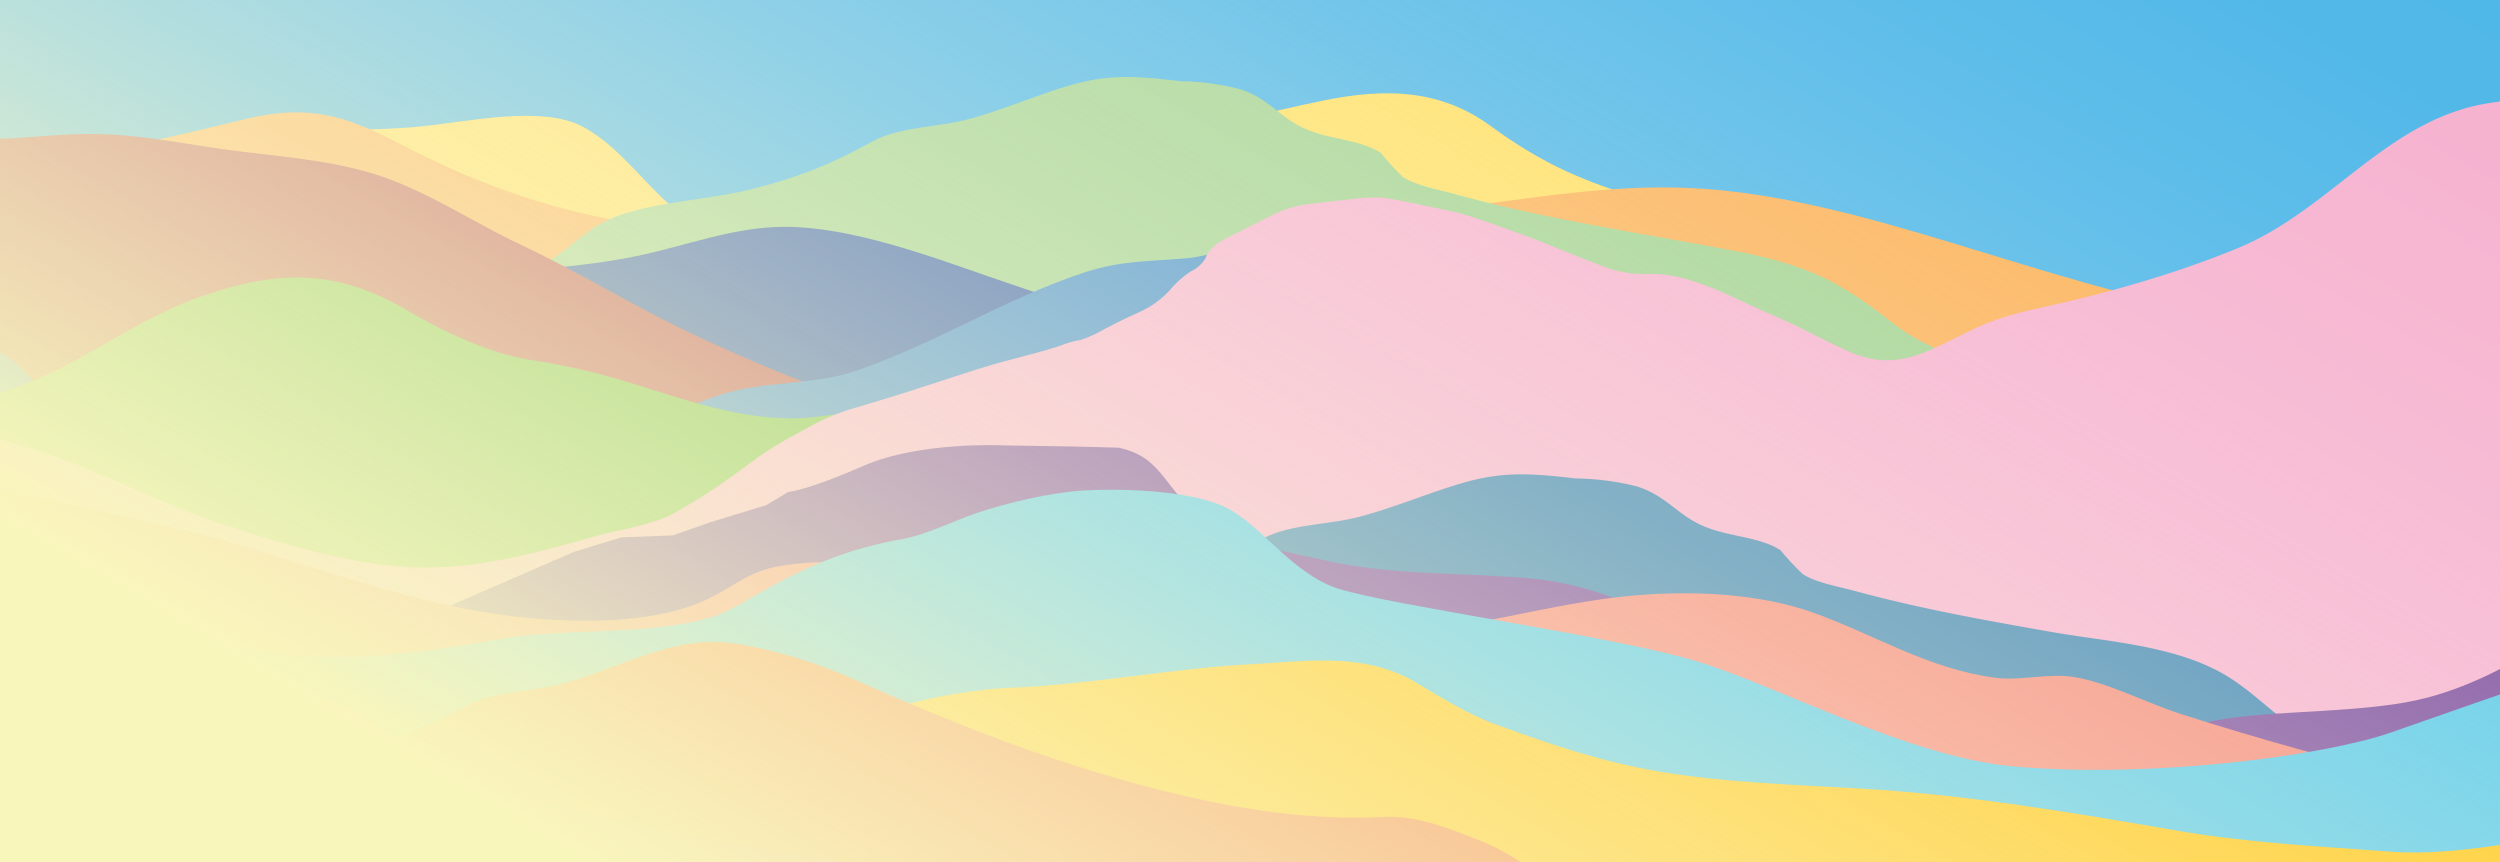 <svg xmlns="http://www.w3.org/2000/svg" xmlns:xlink="http://www.w3.org/1999/xlink" viewBox="0 0 1644.09 566.93"><defs><style>.cls-1{fill:none;}.cls-2{isolation:isolate;}.cls-3{clip-path:url(#clip-path);}.cls-4{fill:#4fb7e8;}.cls-5{fill:#ffdf63;}.cls-6{fill:#fbb157;}.cls-7{fill:#a1d291;}.cls-15,.cls-17,.cls-7{mix-blend-mode:screen;}.cls-8{fill:#3a63ac;}.cls-9{fill:#bc5955;}.cls-10{fill:#458fcd;}.cls-11{fill:#75c044;mix-blend-mode:overlay;}.cls-12,.cls-14,.cls-20{mix-blend-mode:multiply;}.cls-13{fill:#f6b1cf;}.cls-14{fill:#3e85b3;}.cls-15{fill:#7a4a9d;}.cls-16{fill:#f58878;}.cls-17{fill:#54c8e8;}.cls-18{fill:#ffc40c;}.cls-19{fill:#f47b38;}.cls-20{fill:#e77865;}.cls-21{fill:url(#linear-gradient);}</style><clipPath id="clip-path"><rect class="cls-1" width="1644.09" height="566.93"/></clipPath><linearGradient id="linear-gradient" x1="1161.99" y1="-310.93" x2="486.67" y2="858.75" gradientUnits="userSpaceOnUse"><stop offset="0" stop-color="#fff" stop-opacity="0"/><stop offset="0.08" stop-color="#fffffd" stop-opacity="0.02"/><stop offset="0.19" stop-color="#fefef9" stop-opacity="0.1"/><stop offset="0.31" stop-color="#fefdf1" stop-opacity="0.21"/><stop offset="0.45" stop-color="#fdfce6" stop-opacity="0.37"/><stop offset="0.6" stop-color="#fcfad8" stop-opacity="0.58"/><stop offset="0.75" stop-color="#faf8c8" stop-opacity="0.83"/><stop offset="0.85" stop-color="#f9f6bc"/></linearGradient></defs><g class="cls-2"><g id="ëÎÓÈ_1" data-name="ëÎÓÈ 1"><g class="cls-3"><rect class="cls-4" x="-28.35" width="1700.79" height="566.93"/><path class="cls-5" d="M-5.88,94.93S-16.57,104.32-22.74,111c-31.88,34.73-78.5,61.37-94.12,109.08-23.08,70.5-31.35,145.49-26.24,219.18,3.76,54.33,19.21,105.08,41.91,154.69,27.92,61,75,84.29,133.25,112.39,81.58,39.35,162.05,34.69,250.31,44.62,99.78,11.22,198.69,9.41,298.8,11.73,232.24,5.38,471.06,19.26,702.53-6.35,184.54-20.42,359.5-94.71,520.2-182.54,49.76-27.2,97.23-60.65,129.2-108,27.76-41.13,64.52-88.69,61.75-140.3C1991.72,267,1978.32,186.11,1924,152c-36.61-23-86.77-1.76-124.6,9.43-64.68,19.15-121.11,56.54-186.1,74.59-50.75,14.09-106.7,7.59-158.36,2.81-87.85-8.13-151.7-59.39-236.09-80.63-45.15-11.36-89.3-13-133.51-25.78-43.11-12.46-70.57-24.41-105.11-49.61-33.3-24.3-69.31-24.94-109.84-16.71-36.16,7.33-66.52,16.36-103.26,20.44-37.09,4.11-69.89,22.24-101.12,42.95-66.42,44-140,61.63-211,16.44-26.85-17.1-44.67-48.7-72.56-63-26.44-13.59-74.72-3-103.45,0-34.92,3.67-71.48,1.6-107.4,5.11-26.49,2.58-53.89,3.51-80.8,6.1C62.16,96.85,62.84,96.17-5.88,94.93Z"/><path class="cls-6" d="M-72.57,103.73C-40.4,130,129.93,85.66,163.29,77.85c41.07-9.61,66.11-1,102,17.88,65.44,34.37,138.41,56.05,214.08,55.64,49.22-.26,79.58-13.6,121.89-31.81,34.42-14.81,75-7.91,108.8,2.1,39.39,11.66,81.68,26.39,123.4,30,46,4,95.83-11.2,140.7-17.24s89.44-12.63,134.86-10.88c60.1,2.31,122,20.2,178.79,37.42,109.79,33.28,259.28,84.49,371.54,33.74,25.39-11.47,46.14-28.35,72.23-39.58,37.36-16.08,77.68-24.05,118.72-27.74,38.18-3.43,82.69-11.68,118.42,5.92,16.76,8.25,29.43,22.53,44.87,32.58,21.94,14.29,53.92,23.61,61.36,51.22,11.87,44.06-46.11,101.69-73.54,132.33-29.41,32.84-64.14,61.32-104.27,80.84-77.26,37.58-174.42,43.61-259.29,52-198.32,19.54-398,27.13-597,36.77-216,10.46-433.38,18.76-649.65,12.74C297.13,529.16,204,521.83,111.93,503c-45.68-9.37-109.28-19.1-148-46.57-25.06-17.79-37.81-48.59-57.09-71.47-18.3-21.73-41.63-42.8-53.45-68.88-9.76-21.55-20.54-56.41-14.12-79.54C-149.29,195.38-72.57,103.73-72.57,103.73Z"/><path class="cls-7" d="M-37,158.75C-17.5,169.92,69.72,186.6,93.29,196.33c37.59,15.52,56.82,16.95,99.72,17,29.51,0,41.62-4.27,66.54-12.75C293.6,189,330.8,189.51,361.49,171.22c13.31-7.94,22.73-19.16,37.44-26.12,25.91-12.25,64.76-13.15,94.14-20.41,32.18-8,53.4-16.69,80.52-31.56,18.51-10.15,42.25-9,63.88-14.9,22.27-6.08,42.58-15,64.49-21.6,27.21-8.18,45.11-6.62,74.36-3.24a165.77,165.77,0,0,1,39.12,5.23c19.07,6.18,25.68,18.23,42.16,25.75,16.91,7.72,35.71,6.84,50.5,16.21a181.53,181.53,0,0,0,14.51,15.85c8.69,5.71,23.42,8.22,34.28,11.24,58.92,16.35,121.55,25.5,182.83,37.13,52.83,10,72.76,22.49,106.72,48.92,33.62,26.16,107,42.23,158.25,42.86l18.42-.55,35.11-3.43,41.22-4.41c41.89-5.24,78.87-12.93,120.16-23,25.72-6.28,50.31-11.45,76.75-17.12,37.31-8,76.56-22.83,113.64-8.36,45,17.58,48.86,62.91,44.65,105.69-3.4,34.64.95,75.9-20.77,104.76-16,21.23-41.67,36.73-65.76,47.48-26.85,12-53.73,19.06-83.18,20.82-29.83,1.79-48.67,4.82-77.15-2.45-15.35-3.91-31-2.24-46.8-1.75q-37,1.13-73.91,2.21l-209.21,6.27L726.57,499.25,212.7,514.65-6.43,521.22S-58,146.72-37,158.75Z"/><path class="cls-8" d="M1834.83,192.81c-25.55,12.65-52.88,32.15-78.88,42-59.52,22.47-116.29,35.32-179.64,35.65-59.64.3-117.93-5.4-177.94-5.22-58.32.18-119.17,15.46-176,26.5-55.7,10.82-118.74-1.36-174.52-9.85-135.74-20.68-268.09-54.89-398-100.18-40.31-14.06-90.28-32.21-132.59-32.55-34.33-.27-65.79,12.51-99.16,19.37-47.61,9.79-98.17,9-146.7,18.16C221.85,196,172.46,207.12,122.24,213c-24.94,2.92-50.12,8.6-75.33,8.17-20-.33-35.08-5.62-52.55,5.66C-44.74,252.07-59.9,290-50.64,334c5,23.65,14,43.16,14.92,68,.41,11.3-2.74,23.39,4.45,32.11,7.72,9.36,39,11.68,49.75,14.47,25.93,6.75,51.74,13.61,77.87,19.62,82.84,19.06,164.21,18.44,248.71,23.17,124.22,6.95,248.17,21,372,32.36,118.93,10.87,239.37,33.65,358.62,37.39,192.5,6,408.43-6.06,585.1-89.16,81.48-38.33,142.54-96.85,174.53-178.71Z"/><path class="cls-9" d="M1884.58,614.42q-.45-88-.91-176c-.21-40.7.94-81.62,1-122.14.09-38.26-24.16-69.71-64.36-60.62l-3,.71c-26.64,6.62-55.73,26.38-79.19,40-21.17,12.3-38.94,28.3-56.55,45.18-30.87,29.59-62.72,38.8-104.55,45a409.3,409.3,0,0,1-59.6,4.91c-84.17.43-168-12.83-252.43-12.39-73.24.38-142.33-16.24-216.47-28.2-84.64-13.65-171.85-29.84-253.85-49.1-32.83-7.71-67.72-5.57-102.48-9.57-84.86-9.77-155.53-34.66-233-70.76-40.25-18.76-77.62-42-117.68-61-31-14.67-62.63-35.91-95.32-46C211.52,103.8,175.34,102.58,139.05,97,111.24,92.78,86.4,88,57.79,88.12,31.67,88.27,7,92.4-18.92,91.24-33.44,90.58-46,91.92-58,95.77l2.74,528.71Z"/><path class="cls-10" d="M1723.43,375.54c-36.32,11.11-67,35.89-105.82,43.09-35,6.49-79.21-1.46-114.65-5.65-37-4.39-70.51-21.84-103.06-37.8-38.05-18.66-80-32.05-119.37-47.79-68.47-27.34-139-39.35-209.65-54.08-37.76-7.87-76-16.4-111.07-32.68-17.39-8.06-31-18-45.1-30-13.62-11.57-29.39-17.84-44.49-27.18-9.48-5.87-19.17-14.38-29.46-18.52-22-8.86-39.46,3.08-60.46,4.91-24.36,2.12-43,1.45-66.65,9.17-52.15,17-98.45,46.95-150.11,64.67-27.84,9.56-58.78,6.75-86.74,15-31.31,9.21-56.89,28-86.62,43.48C357.92,318.92,322,325,287,333.42c-38.54,9.31-78.4,22.72-117.85,9.93-32.8-10.63-63.7-36.33-92.35-54.57C61,278.77,44.48,269.67,30,257.85s-19.45-24-38.46-28.91C-19.8,226-27.31,226.64-37,232.09c-8.75,4.93-16.56,14.69-24,21.29-15.17,13.48-36.3,24.57-46.8,42.06-7.59,12.65-9.2,29.46-15.16,43-6.74,15.33-15.63,30-21.36,45.7-11.1,30.52-14.59,61,3.75,87.93,12,17.57,18.15,36.79,29.29,54.64,11.34,18.16,26.4,31.39,42.19,45.74,32.21,29.29,64.68,53,106,67.25,34.11,11.71,67.66,23.87,102.24,34.43,58.84,18,118.86,18,180,19,66.95,1.16,129.58-3.59,195.66-13.36s133.26-6.88,199.81-7.06c116.3-.31,231.64,2.81,347.67,10.88,39.26,2.72,78.33-6.88,117.81-7.16,53.35-.38,104.46-15.59,158-12.86,57.91,3,115.65,4,173.36-3.77,36.32-4.9,73.45-3.12,108.74-11.83,29.7-7.34,61.77-3.94,92.06-10,25.57-5.11,54.88-16.25,72.26-36.81,41.33-48.92,39.34-145.12,12.62-201-12.89-27-40.38-33.57-68.47-26.17Q1726.06,374.74,1723.43,375.54Z"/><path class="cls-11" d="M-376.4,406.05a128.38,128.38,0,0,1,6.52-15.32c10.26-19.83,27.08-25.73,47.09-31.47,30.07-8.64,56.88-25.49,87.51-32.76,50.16-11.91,99.2-16.31,146.44-38.7,35.21-16.68,74.66-22.45,110.58-37.34,37.13-15.39,69.54-40.57,107.15-54.23,53.65-19.49,92.66-19.7,140.67,8.85,22.07,13.12,53.24,27.52,78.3,31.42A471,471,0,0,1,418.61,253c37.35,11.72,78.74,26.21,118.54,21.06,38.25-4.94,73.93-4.86,110.71,9.85,21.71,8.7,43.92,14.25,64.52,25.62,19.37,10.69,36.09,26.74,57.74,33.25,48,14.44,104.2,5.71,153.73,13.17,97.38,14.67,229.89,9.2,298.08,94.6a204.83,204.83,0,0,1,43.79,112c.6,8.47,5.91,25.53,0,32.51-7,8.2-41.79,11.32-51.64,12.17-51,4.38-105.78-7.09-156.33-12.4-19.6-2.06-40.62.68-60.31,1.29l-147.09,4.58L457.87,612.87l-428,13.32c-62.6,1.95-130.61-3.42-192.44,6.29C-185,636-203,644.65-226.77,644.87c-25.73.23-53.08-2.17-76.5-13.66-24.68-12.12-53.57-35.59-73.45-54.67-21.14-20.28-25.58-60.77-26.79-88.88-.86-20,5.72-31.12,14.45-48.47C-383.8,428.74-380.44,417.14-376.4,406.05Z"/><g class="cls-12"><path class="cls-13" d="M1525.1,130.89c34.88-26.37,66.77-56.34,112.61-63.23,57.26-8.6,168.22-12.5,168.22-12.5,6.23-.22,14,4,17.22,9.29,0,0,12.66,20.86,21.43,34.35,15.64,24.06,32.07,49.12,41,76.55,6.57,20.21,7.29,41.15,14.4,61.31,19.84,56.27,38.94,108.19,37.3,168.84-2,75.28-36.84,148.36-106.6,185.22-90.35,47.75-206.71,45.67-306.49,35.94-103.44-10.09-213.91-16.39-317.72-7.19-64.26,5.69-129.81,4.08-194.21,2-61.56-2-120.84,7.18-181.94,12.35-64.06,5.41-128.37.64-192.38,6.06-75.06,6.35-149.8,11-225.32,14.43C291,659.74,169.82,672.62,47.87,667.34c-42.29-1.83-93.64,6.35-127.77-24.28-25.41-22.81-25.21-54-29.46-85.27-8.9-65.5-10-138.17,3.08-203.43,4.32-21.52,9.76-53.86,32.76-63.66,17-7.25,47-7.38,64.21-3.81,56.69,11.77,107.14,42.39,161.51,59.87,39.69,12.77,86.87,26.76,128.92,26.49,37.73-.23,74-10.32,110-20.45,16.54-4.65,38.84-7.42,54.09-16.35l6.57-3.86c5.38-3.15,14-8.59,19.17-12.08l.29-.2c5.16-3.49,13.49-9.39,18.5-13.1l6.71-5a209.48,209.48,0,0,1,19-12.29l2.08-1.17c5.44-3,14.41-7.89,19.94-10.78l.42-.22a142.08,142.08,0,0,1,20.92-8.49l18.68-5.57c6-1.79,15.72-4.82,21.65-6.74l40.37-13.1c5.94-1.92,15-4.62,20.21-6s14.35-3.82,20.38-5.43l2.91-.79c6-1.61,13.22-3.83,16-4.93a61.35,61.35,0,0,1,10.34-2.9c2.92-.5,9.3-3.13,14.19-5.85s13.51-7.08,19.18-9.7l9.11-4.2a61,61,0,0,0,17.62-13.4L770,190c4-4.76,10.51-10.24,14.4-12.19s7.94-6.23,9-9.51,6.46-8.27,12-11.08l32.69-16.5a76.2,76.2,0,0,1,21.39-6.4l32.88-3.77c6.2-.71,14.3-.88,18-.38s11.74,1.95,17.85,3.23l7.65,1.6,19.26,4.06A182,182,0,0,1,974,144.59l20.32,7.19c5.87,2.09,15.41,5.7,21.2,8l22.13,8.94c5.79,2.33,15.26,5.93,21.06,8a73.11,73.11,0,0,0,21.88,3.51l5.11-.1a85.24,85.24,0,0,1,22.18,3.05l4.59,1.4a203,203,0,0,1,21.16,8L1162.66,206c18.9,7.55,36.44,18,55.11,25.94,34,14.44,56.5-5.9,87.73-18.85,18.3-7.59,38.37-10.87,57.83-15.58,36.13-8.75,75.12-20.47,109.49-34.82C1492,154.62,1508.88,143.15,1525.1,130.89Z"/></g><path class="cls-14" d="M1903.67,733.09l-137.39,4.12-432.46,13-532.62,16L371.54,779c-36.74,1.1-73.57-.73-110.28,1.67C230,782.73,198.37,794.22,167,792c-44.95-3.12-95-42.48-134.36-62-75.63-37.51-172.54-152.91-101-236,28-32.46,76.33-10.61,109.61.51,65.37,21.84,123.57,34.16,194.17,24,32.49-4.68,65.43-11.78,95-26.33,12.57-6.19,23.76-16.62,37-19.48,15.08-3.25,34.38,1.65,49.84,1.64,31.17,0,62.71-2.26,92.43-12.19,34.71-11.6,72.62-11.11,103.91-29.42,13.57-8,23.18-19.17,38.18-26.14,26.41-12.27,66-13.19,96-20.47,32.8-8,54.43-16.72,82.08-31.61,18.88-10.16,43.07-9,65.12-14.93,22.7-6.09,43.41-15,65.75-21.64,27.73-8.2,46-6.64,75.78-3.28a172,172,0,0,1,39.87,5.2c19.44,6.17,26.16,18.22,43,25.73,17.23,7.71,36.39,6.82,51.46,16.18a180.58,180.58,0,0,0,14.78,15.84c8.86,5.71,23.86,8.21,34.92,11.22,42.23,11.48,85.37,19.19,128.44,26.75,36.43,6.39,79.1,8.67,111.93,26.93,23.48,13.05,39.81,34.33,64.61,46,37.51,17.6,74.82,18.1,115.41,15.79,36.32-2.07,76.1.2,111.68-7C1785.79,490.55,1842.35,451,1875,466c33.88,15.52,24,112.93,24.9,142.61Q1901.78,670.84,1903.67,733.09Z"/><path class="cls-15" d="M-118.57,327.28l56.47,8.37L-18,346.52l80.1,33.05,28.56,6.61,41.72,11.64,69.8,21.82,53-1.66,10.73-5.86,24.68-11.42L331,383.1l46.44-20.19,31.25-9.52,33.64-1.29,25-8.71L504,332.16l14.34-8.62s12.12-.8,49.45-17.15,92.76-13.46,92.76-13.46l46,.72,29.2.77c25.23,5.39,28.37,21.22,46.64,39.48,23.46,23.45,58.09,27.52,88.92,34.61,45.09,10.37,92.34,7.72,138.09,12.17,42.24,4.1,82.44,24.8,119.37,44.87,18.06,9.82,35.53,21,53.49,31.2,28.54,16.2,63.56,13.54,94.77,19.66l15.27,4.32c17.85,5.06,37.32,2.76,55.59,8.11,38.12,11.16,77.25-10.29,115-16.08,38.89-6,94.86-3.76,133.53-14,63.27-16.82,100.78-59.73,165.26-73.4,26.79-5.68,61.14-9.29,82.37,12s27.5,69.58,27.29,98.47c-.76,107.48-103.1,168.48-200.23,172.9-75.22,3.42-152.68-20.3-227-1.25-44,11.27-85.11,14.2-130.37,15.62l-271,8.45-631.51,19.7L-42.34,725.41-94.09,727l-11.73-400.14"/><path class="cls-16" d="M1941.27,499.61c-21.41,14.65-58,12.19-82.8,14.74-29.87,3.08-58.32,6.51-88.43,6.6-24.75.07-49.9,1-74.8,2.38-37.94,2-69.19-.35-105.48-9.74-52.37-13.55-104.16-27.48-155.84-44.13-22.4-7.21-47.42-20.48-69.93-24.22-16.71-2.77-34.9,2.68-51.7.48-44.75-5.85-79.92-28.67-120.18-42.94-35.28-12.5-78.14-14.46-116.34-11.26-45.14,3.78-91.76,16.93-137.93,23.83-70.94,10.59-126.59,6.37-196.13-7.73-33.16-6.72-68.51-9.66-101.34-17.27-23.85-5.53-46.91-15.19-70.92-18.54-20.15-2.81-36-2.86-55.83.34-22.64,3.65-31,14.28-51.13,23.16-35.05,15.49-86.39,14.49-124.87,10-66.37-7.81-126.78-31.95-190.22-49.83C103.11,343,57.48,335.22,12.47,324.66c-49-11.49-107.12-32.62-159.09-23-25.29,4.7-24.68,15.93-24.47,39,.29,32-3.61,62.68-5.7,94.56-3.69,56.1-7.25,87.84,31.56,132.31,49.64,56.86,87,124.75,141.54,177.44C148.1,891.8,395.5,873.45,588.24,855.16c158.35-15,318-24.46,475.12-49.84,108.14-17.47,215.17-40.94,322.67-61.57,69.89-13.41,140.72-21.3,210.43-35.77,81.51-16.92,160.71-33.3,243.23-44.82,28.76-4,114.36-32.18,116.67-72.07C1957.6,569.62,1941.27,499.61,1941.27,499.61Z"/><path class="cls-17" d="M-30.11,353.21-17.69,747.9l11-.32L382.1,736.27l644.1-18.73,288.59-8.39c44.06-1.28,89.57.26,133.06-7,62.19-10.36,121.15,6.82,184,6.06,32.14-.39,64.07-16.66,95.54-23.28,38.59-8.13,71.42-18.21,107.38-33.63,48.16-20.63,69.9-45,71.21-95.65,1-38.72,15.27-91-3.34-127.28-17.13-33.37-55.79-23.09-86.76-18.2-83,13.12-165.3,44.46-243.63,71.59-44.48,15.41-156.42,30.16-247.06,22.38-69.57-6-154.3-52.35-208.93-69.12s-200.46-36.58-236.11-47.86c-31.08-9.84-51.6-43.67-76-54.4-23.9-10.52-68.35-11.66-92.06-10.17-21.52,1.36-49.75,8.08-69.56,14.72C626.85,342.62,609,351.81,593,354.59c-66.82,11.65-101.63,44.2-124.47,51.09-42.85,12.92-96.23,6.85-140.12,14.67-61.26,10.91-126.35,19.28-187.29,1.46-23.57-6.9-40.8-24.39-62.23-35.46C39.7,366.09-30.11,353.21-30.11,353.21Z"/><path class="cls-18" d="M1895.07,600.19c-.19-35.35,14.2-70.12-39-81.93-14.28-3.16-33.36,8.61-46.12,12.76-31.67,10.33-66.1,11.82-99.67,15.19-45.29,4.54-93.24,17.28-138.47,13.86-46.68-3.53-93.31-5.75-139.46-13.72-68.7-11.87-137.68-23.54-207.43-27.69-44.66-2.67-90.72-3.88-134.69-11.42-38.12-6.54-70-17.58-105.77-30.52-20.18-7.3-36.29-18-54.28-28.43-33.27-19.21-68.91-13.61-107.81-11.47-52.75,2.89-103.79,13.18-156.53,15.42-33.55,1.42-67.63,9.25-98.94,19.14C520.49,486,474,499.84,427.42,514.62c-47.23,15-93.64,30.82-143.71,36.34-38.28,4.22-69.19,2.76-107.41-2.35-63-8.41-120.66-44.79-185.15-44.54-26.66.11-53.1,15.63-75.48,26.58-15.32,7.5-40.93,17.87-50.5,30.65-12.25,16.35-1.09,37.7,10.49,52,8.06,10,20.43,26.93,31.09,34.84,16.35,12.14,51.26,15.51,71.6,20.65C96.2,698.66,220.59,734,344.87,732.42c127.54-1.6,253-15.09,379.68-25.59,105.6-8.75,210.19-15.46,314.79-30.59,69.4-10,139-8.61,209.33-7.08,89.36,2,179.25-1.55,268.12,7.74,31.57,3.3,63.94,9.13,93.5,19.12,28.69,9.7,52,18.26,83.49,19,37.49.82,73.71-3.23,110.76,1.68,25.25,3.34,92.87,5.42,97.63-24.61,1.82-11.47-6.09-26.24-6.86-38C1894.13,636.19,1895.16,618.08,1895.07,600.19Z"/><path class="cls-19" d="M-286.81,451.66l13.46,440.79,1633.8-49-7.36-240.91-63.25,8.78c-12.81,1.73-25.52,4-38.35,5.7-22.35,2.89-42.67,11.85-64.49,15.11-56.89,8.51-134.06-26.16-178.24-59-12.14-9-23.39-15.65-37.49-21.16-18.78-7.34-39.87-15.73-60.06-14.76-39.9,1.92-77.19-2.13-116.79-10.41-81.16-16.95-157.93-46.65-233-80.13C537,435.76,508.72,427,482.26,423.1c-39.22-5.73-74.87,16.32-111.71,26.36-21.62,5.9-45.36,4.75-63.88,14.9-27.12,14.87-48.34,23.61-80.51,31.56-29.39,7.27-68.23,8.16-94.14,20.42-14.71,7-24.14,18.18-37.45,26.11-30.69,18.3-67.89,17.79-101.93,29.37-24.92,8.47-37,12.78-66.54,12.75-42.91-.05-62.13-1.48-99.72-17-23.57-9.74-55.45-4.08-75-15.25-21-12-9.24-26.16-16-44.69C-271,490.24-286.81,451.66-286.81,451.66Z"/><path class="cls-20" d="M-550.11,600c40.17,15.54,60.71,17,106.56,17,31.53,0,44.47-4.26,71.09-12.73,36.37-11.56,76.12-11,108.9-29.32,14.22-7.93,24.28-19.15,40-26.1,27.68-12.25,69.18-13.13,100.58-20.38,34.38-7.94,57-16.67,86-31.53,19.78-10.15,45.14-9,68.24-14.88,23.8-6.06,45.5-15,68.91-21.57,29.07-8.17,48.2-6.6,79.45-3.21a188.53,188.53,0,0,1,41.79,5.24c20.39,6.19,27.45,18.24,45.06,25.77,18.07,7.73,38.16,6.86,54,16.23A187.84,187.84,0,0,0,336,520.38c9.29,5.71,25,8.23,36.63,11.25,63,16.37,129.89,25.55,195.37,37.2,56.45,10,77.74,22.52,114,49,35.94,26.18,114.29,42.28,169.1,42.93l19.69-.54,37.5-3.42,44-4.4,32.72-3.81,28.52-4.23,67.58-8.77,7.94,240.93L-656.54,924.82S-575.3,590.22-550.11,600Z"/></g><rect class="cls-21" x="-10" y="-24.18" width="1668.66" height="596.18"/></g></g></svg>